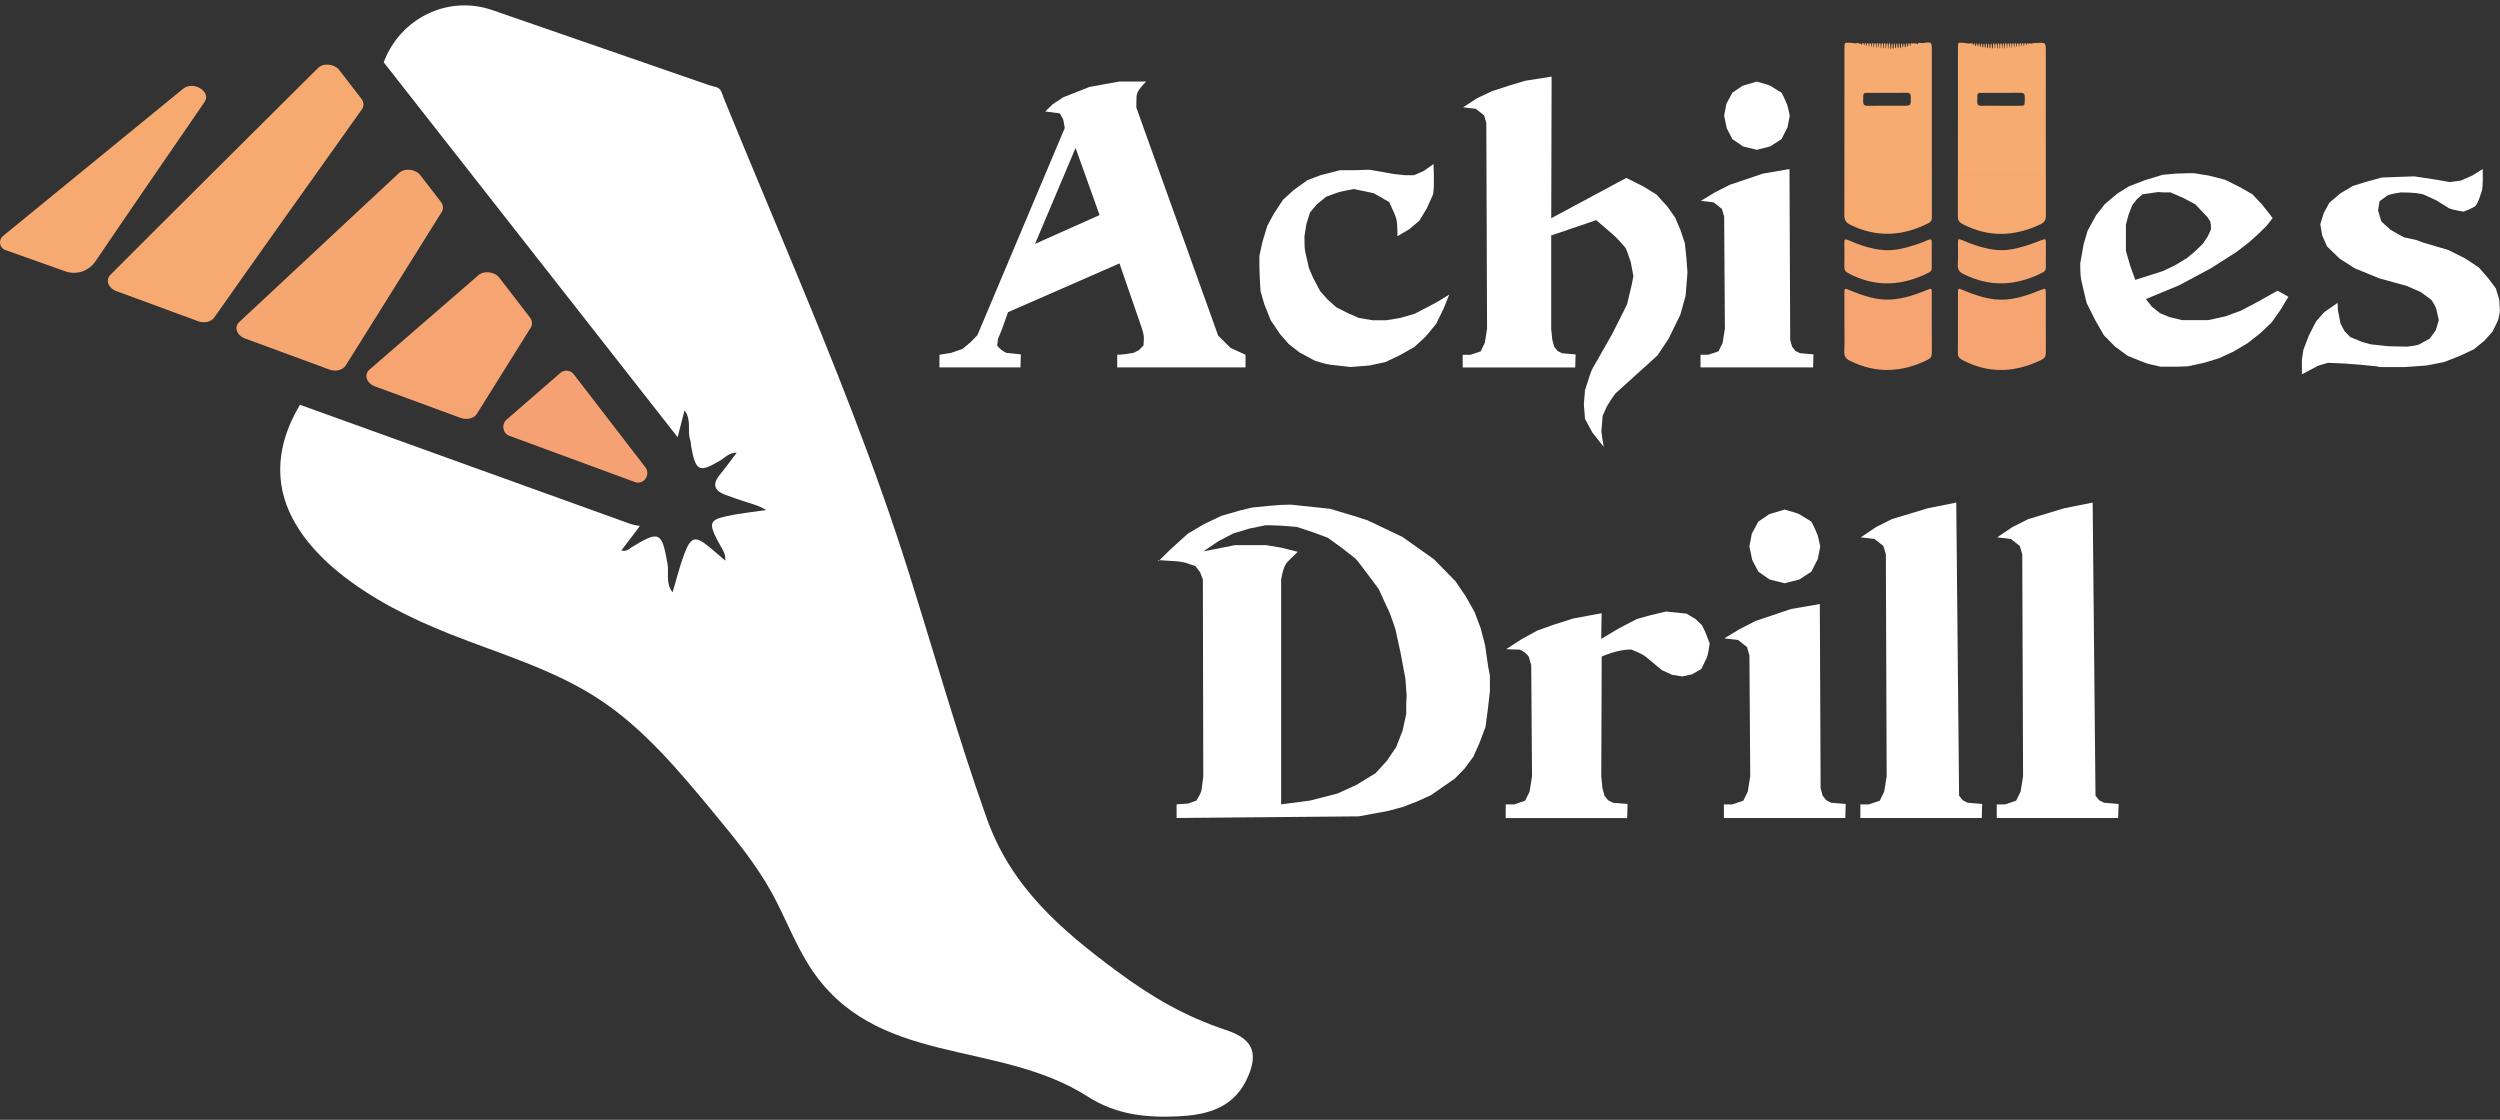 <svg width="96" height="43" viewBox="0 0 96 43" fill="none" xmlns="http://www.w3.org/2000/svg">
<rect x="0" y="0" width="96" height="43" fill="#333333" stroke="none"/>
<path d="M42.901 14.108V13.622C42.997 13.622 43.094 13.614 43.196 13.599C43.297 13.585 43.409 13.568 43.535 13.548L43.736 13.444L43.91 13.267L43.924 13.046C43.933 12.939 43.91 12.796 43.852 12.62L42.988 10.115L38.709 11.987L38.478 12.636L38.321 13.019L38.292 13.27C38.369 13.377 38.485 13.471 38.638 13.55L39.2 13.609L39.186 14.109H36.075V13.623L36.522 13.55L36.954 13.402L37.257 13.152L37.531 12.872L40.887 4.916L40.829 4.591L40.7 4.355L40.137 4.281L40.425 4.002L40.828 3.736L41.836 3.338L42.974 3.132H44.011C43.925 3.22 43.857 3.294 43.81 3.353C43.761 3.412 43.724 3.469 43.694 3.522C43.666 3.576 43.648 3.635 43.644 3.7C43.639 3.764 43.636 3.844 43.636 3.943V4.134L46.777 12.886L47.252 13.358L47.828 13.623V14.109H42.902L42.901 14.108ZM41.302 5.68L39.746 9.364L42.224 8.259L41.302 5.681V5.68Z" fill="white"/>
<path d="M55.418 11.883L55.145 12.442L54.742 12.928L54.309 13.326L53.732 13.651L53.2 13.902L52.595 14.034L51.86 14.093L51.096 14.005C51.019 13.996 50.933 13.979 50.837 13.954C50.741 13.929 50.63 13.898 50.506 13.858L49.901 13.534L49.484 13.209L49.152 12.826L48.793 12.295L48.548 11.677L48.404 11.176L48.376 10.705L48.361 10.219V9.821L48.477 9.29L48.664 8.672L48.91 8.215L49.269 7.67L49.672 7.302L50.205 6.919L50.71 6.727L51.458 6.535H52.049L52.452 6.521H52.61L53.518 6.682L53.951 6.727H54.296L54.671 6.565L55.046 6.3L55.06 6.712V7.155C55.06 7.175 55.057 7.209 55.052 7.259C55.047 7.307 55.041 7.377 55.031 7.465L54.785 8.01L54.498 8.481L54.109 8.806L53.662 9.071C53.662 8.718 53.648 8.496 53.618 8.408C53.608 8.359 53.58 8.28 53.532 8.171C53.483 8.064 53.422 7.926 53.345 7.759L52.754 7.42L51.99 7.259C51.673 7.318 51.48 7.357 51.413 7.377L50.924 7.554L50.565 7.848L50.305 8.158L50.162 8.615L50.09 9.087C50.09 9.234 50.092 9.355 50.097 9.448C50.102 9.541 50.109 9.612 50.119 9.662L50.263 10.295L50.421 10.663L50.694 11.179L50.982 11.503L51.313 11.798L51.746 12.018L52.179 12.21L52.712 12.298H53.23L53.763 12.21L54.326 12.048L55.002 11.695C55.099 11.646 55.199 11.59 55.305 11.526C55.411 11.461 55.526 11.39 55.651 11.312L55.42 11.887L55.418 11.883Z" fill="white"/>
<path d="M64.725 11.367L64.523 12.089L64.076 13.003L63.644 13.652L62.045 15.097C61.929 15.244 61.814 15.416 61.7 15.613L61.542 15.966L61.498 16.497C61.488 16.536 61.498 16.644 61.526 16.821L61.584 17.16L61.151 16.615L60.864 16.084L60.82 15.525L60.864 14.98L61.051 14.405C61.071 14.336 61.099 14.261 61.137 14.184C61.176 14.105 61.228 14.012 61.295 13.904L61.914 12.814L62.477 11.694L62.65 10.972L62.722 10.604L62.62 10.059C62.582 9.951 62.548 9.853 62.519 9.765C62.491 9.677 62.456 9.593 62.417 9.514C62.216 9.277 62.048 9.101 61.913 8.983L61.294 8.453L59.566 9.042V12.638L59.609 13.05L59.681 13.316L59.811 13.477L59.984 13.565L60.503 13.61L60.489 14.11H56.167V13.624H56.47L56.859 13.492L57.017 13.167L57.103 12.622L57.075 4.724L56.989 4.43L56.672 4.179L56.182 4.12L56.729 3.767L57.292 3.501L57.968 3.281L58.559 3.103L59.582 2.942L59.568 8.379L62.45 6.832L63.098 7.156L63.603 7.466L64.02 7.923L64.323 8.35L64.525 8.822L64.698 9.338L64.756 9.883L64.799 10.458L64.727 11.372L64.725 11.367Z" fill="white"/>
<path d="M65.3 14.108V13.622H65.603L65.992 13.489L66.15 13.165L66.236 12.62L66.208 8.317L66.122 8.023L65.805 7.772L65.315 7.713L65.848 7.389L66.425 7.095L67.692 6.668L68.716 6.49L68.744 13.048L68.816 13.313L68.945 13.475L69.119 13.563L69.637 13.607L69.623 14.108H65.3ZM68.642 4.884L68.411 5.341L67.978 5.621L67.46 5.754L66.927 5.621L66.524 5.341L66.308 4.929L66.207 4.443L66.293 3.986L66.524 3.559L66.913 3.294L67.46 3.132C67.594 3.172 67.705 3.203 67.791 3.228C67.877 3.253 67.94 3.275 67.978 3.294L68.411 3.559C68.469 3.667 68.516 3.765 68.555 3.853C68.594 3.941 68.622 4.011 68.641 4.06L68.727 4.443L68.641 4.886L68.642 4.884Z" fill="white"/>
<path d="M87.543 11.942L87.226 12.385L86.793 12.797L86.304 13.181L85.757 13.505L85.21 13.756L84.633 13.933L84.014 14.066L83.611 14.08H82.963C82.914 14.071 82.784 14.041 82.574 13.992C82.525 13.983 82.472 13.967 82.416 13.947C82.358 13.928 82.305 13.908 82.258 13.888L81.711 13.668L81.222 13.314L80.789 12.872L80.458 12.297L80.126 11.633L79.925 10.778C79.897 10.66 79.881 10.44 79.881 10.115L80.011 9.378L80.169 8.848L80.486 8.273L80.817 7.846L81.306 7.433L81.753 7.154L82.372 6.917L83.049 6.711L83.568 6.666L84.028 6.652H84.26L84.807 6.74L85.441 6.902L86.003 7.181L86.493 7.461L86.868 7.859L87.271 8.375L87.04 8.669L86.708 8.994L86.363 9.304L85.888 9.671L84.894 10.304L83.684 10.953L82.402 11.484L82.633 11.778L82.95 12.029L83.309 12.176L83.799 12.294H84.793L85.455 12.147L86.06 11.926L86.752 11.559L87.458 11.161L87.875 11.397L87.544 11.942H87.543ZM84.877 8.509L84.762 8.332L84.301 7.846L83.854 7.609L83.349 7.389H83.09L82.874 7.374L82.269 7.462L82.054 7.654L81.88 7.875L81.737 8.242L81.635 8.626V9.628L81.793 10.187L81.995 10.747L83.06 10.408L83.521 10.187L83.982 9.908L84.299 9.642L84.587 9.363L84.775 9.083L84.904 8.803C84.904 8.685 84.894 8.588 84.876 8.509H84.877Z" fill="white"/>
<path d="M95.898 12.354L95.71 12.738L95.393 13.091L94.99 13.416L94.457 13.666L93.853 13.903L93.176 14.036L92.34 14.095H91.388C91.341 14.085 91.304 14.078 91.281 14.072C91.256 14.067 91.24 14.064 91.231 14.064L90.626 14.005L90.049 13.961L89.401 13.932L89.141 14.005C89.036 14.034 88.964 14.064 88.926 14.093L88.393 14.373V13.813L88.451 13.43L88.666 12.87L88.94 12.34C89.036 12.232 89.113 12.143 89.171 12.075C89.229 12.006 89.276 11.962 89.315 11.942L89.762 11.632L89.776 11.912L89.877 12.428L90.035 12.722L90.251 12.943L90.712 13.134L91.043 13.223L91.72 13.296L92.426 13.31C92.694 13.282 92.853 13.251 92.901 13.223L93.304 13.002L93.535 12.678L93.651 12.294L93.565 11.911C93.555 11.832 93.488 11.699 93.363 11.513L92.96 11.218L92.427 10.982L91.362 10.688L90.425 10.304L89.849 9.937L89.36 9.465L89.172 9.038L89.1 8.611L89.23 8.185L89.446 7.787L89.879 7.419L90.354 7.139L90.872 6.978L91.463 6.816L92.702 6.772L93.58 6.904L94.07 6.992L94.502 6.933L94.935 6.741L95.338 6.49V6.933C95.338 7.001 95.335 7.068 95.33 7.131C95.325 7.196 95.319 7.256 95.308 7.315L95.193 7.654C95.144 7.772 95.097 7.86 95.049 7.919C94.982 7.959 94.912 7.996 94.84 8.03C94.768 8.064 94.683 8.095 94.588 8.126C94.243 8.066 94.05 8.018 94.012 7.978L93.565 7.699L93.118 7.493C92.974 7.424 92.666 7.389 92.196 7.389C92.061 7.408 91.951 7.428 91.865 7.448C91.779 7.468 91.716 7.487 91.677 7.507L91.374 7.728L91.317 8.081L91.446 8.508L91.806 8.832L92.31 9.112L92.785 9.216C92.833 9.235 92.879 9.252 92.923 9.267C92.966 9.281 93.011 9.298 93.06 9.318L94.01 9.598L94.659 9.922L95.192 10.275L95.551 10.688L95.839 11.071L95.969 11.498L95.997 11.925C95.969 12.151 95.934 12.293 95.895 12.352L95.898 12.354Z" fill="white"/>
<path d="M57.216 26.515L57.138 27.199L57.044 27.915L56.81 28.534L56.577 29.058L56.235 29.519L55.861 29.902L54.944 30.537L54.416 30.776L53.886 30.983L53.296 31.141L52.176 31.348L45.181 31.411V30.887L45.632 30.855L45.942 30.743C46.046 30.574 46.108 30.452 46.129 30.378C46.139 30.347 46.149 30.282 46.159 30.188C46.17 30.092 46.185 29.966 46.206 29.806L46.19 22.254L46.081 21.968L45.895 21.729L45.678 21.666C45.574 21.613 45.413 21.576 45.196 21.554L44.466 21.507L44.497 21.538L44.932 21.109L45.616 20.489L46.238 20.124L46.907 19.806L47.622 19.6L48.088 19.488L48.725 19.425C49.046 19.394 49.326 19.378 49.565 19.378L51.072 19.537L51.973 19.808L52.518 19.982L53.854 20.618L55.066 21.477L55.891 22.32L56.28 22.892L56.621 23.497L56.855 24.116L57.026 24.768L57.15 25.627C57.15 25.648 57.156 25.669 57.166 25.69L57.212 25.945V26.517L57.216 26.515ZM54.014 26.705L53.967 26.054L53.781 25.067L53.58 24.145L53.409 23.653C53.368 23.536 53.32 23.431 53.269 23.335L52.943 22.619L52.492 22.015C52.275 21.718 52.124 21.528 52.041 21.442L51.512 21.029L50.983 20.647L50.423 20.441L49.802 20.234L49.211 20.187L48.792 20.171H48.59L47.968 20.299L47.347 20.489L46.772 20.791L46.212 21.173L47.424 20.934H48.621L49.196 21.03L49.833 21.189C49.594 21.411 49.444 21.566 49.382 21.65C49.309 21.756 49.247 21.957 49.196 22.254V30.887L50.3 30.743L51.357 30.473L52.088 30.139L52.818 29.694L53.254 29.217L53.61 28.693L53.859 28.058L53.999 27.422V27.04L54.015 26.706L54.014 26.705Z" fill="white"/>
<path d="M65.593 25.069C65.572 25.165 65.552 25.233 65.531 25.275L65.33 25.689L64.973 25.895L64.599 25.975L64.21 25.912L63.821 25.737L63.23 25.245C63.136 25.16 62.94 25.059 62.64 24.942C62.298 24.942 61.919 25.033 61.505 25.213L61.489 29.824L61.535 30.269L61.612 30.556L61.752 30.73L61.938 30.826L62.498 30.873L62.483 31.415H57.819V30.89H58.145L58.565 30.747L58.736 30.398L58.83 29.81L58.799 25.549L58.705 25.216C58.622 25.099 58.509 25.009 58.364 24.945L57.835 24.929L58.425 24.547L59.032 24.214L59.653 23.992L60.399 23.753L61.502 23.547L61.486 24.533L62.156 24.135L62.855 23.77L63.368 23.627L63.974 23.483L64.766 23.564L65.107 23.77L65.356 24.009L65.481 24.264L65.652 24.709C65.631 24.857 65.611 24.979 65.59 25.074L65.593 25.069Z" fill="white"/>
<path d="M70.862 31.412H66.199V30.888H66.525L66.945 30.745L67.116 30.395L67.209 29.807L67.178 25.165L67.085 24.847L66.743 24.576L66.214 24.513L66.79 24.164L67.411 23.846L68.778 23.385L69.881 23.195L69.912 30.269L69.989 30.556L70.129 30.73L70.315 30.826L70.875 30.873L70.86 31.415L70.862 31.412ZM69.806 21.46L69.556 21.952L69.09 22.254L68.531 22.397L67.955 22.254L67.52 21.952L67.286 21.507L67.177 20.983L67.271 20.49L67.52 20.029L67.94 19.743L68.531 19.568C68.676 19.61 68.795 19.646 68.888 19.672C68.981 19.698 69.048 19.722 69.089 19.743L69.555 20.029C69.617 20.146 69.669 20.251 69.711 20.347C69.752 20.443 69.782 20.517 69.804 20.569L69.898 20.983L69.804 21.46H69.806Z" fill="white"/>
<path d="M76.101 31.412H71.438V30.888H71.764L72.184 30.745L72.354 30.395L72.448 29.807L72.417 21.285L72.323 20.967L71.982 20.697L71.453 20.634L72.044 20.236L72.65 19.933L74.017 19.52L75.12 19.298L75.229 30.554L75.369 30.729L75.555 30.825L76.115 30.872L76.1 31.413L76.101 31.412Z" fill="white"/>
<path d="M81.338 31.412H76.675V30.888H77.001L77.421 30.745L77.592 30.395L77.686 29.807L77.655 21.285L77.561 20.967L77.219 20.697L76.69 20.634L77.281 20.236L77.887 19.933L79.255 19.52L80.358 19.298L80.467 30.554L80.607 30.729L80.793 30.825L81.353 30.872L81.337 31.413L81.338 31.412Z" fill="white"/>
<path d="M77.02 1.642C77.081 1.715 77.043 1.794 77.069 1.87C77.097 1.797 77.06 1.715 77.112 1.644C77.172 1.705 77.137 1.78 77.16 1.844C77.19 1.78 77.15 1.71 77.203 1.652C77.273 1.699 77.223 1.778 77.253 1.836C77.285 1.78 77.243 1.705 77.3 1.648C77.356 1.705 77.326 1.772 77.341 1.835C77.376 1.778 77.336 1.706 77.386 1.652C77.453 1.689 77.411 1.759 77.436 1.806C77.471 1.761 77.422 1.692 77.484 1.655C77.549 1.689 77.498 1.763 77.531 1.806C77.558 1.76 77.52 1.692 77.574 1.651C77.633 1.68 77.597 1.74 77.623 1.777C77.652 1.742 77.614 1.68 77.669 1.654C77.729 1.676 77.686 1.739 77.715 1.773C77.745 1.742 77.707 1.681 77.757 1.654C77.811 1.66 77.786 1.71 77.8 1.739C77.842 1.766 77.802 1.55 77.89 1.706C77.908 1.615 77.975 1.696 78.021 1.673C78.08 1.644 78.17 1.652 78.247 1.648C78.559 1.634 78.559 1.636 78.559 1.967C78.559 4.067 78.556 6.167 78.562 8.269C78.562 8.446 78.51 8.541 78.353 8.614C77.349 9.087 76.352 9.126 75.353 8.598C75.227 8.531 75.182 8.449 75.182 8.305C75.186 6.142 75.184 3.979 75.186 1.818C75.186 1.625 75.186 1.635 75.381 1.643C75.49 1.647 75.597 1.697 75.707 1.657C75.735 1.647 75.736 1.671 75.747 1.688C75.807 1.799 75.781 1.642 75.811 1.663C75.862 1.682 75.82 1.744 75.861 1.766C75.905 1.745 75.864 1.682 75.918 1.66C75.928 1.698 75.937 1.735 75.947 1.773C75.997 1.747 75.956 1.684 76.004 1.665C76.043 1.701 76.009 1.757 76.041 1.801C76.095 1.772 76.045 1.699 76.092 1.668C76.144 1.707 76.093 1.778 76.137 1.824C76.188 1.784 76.135 1.711 76.183 1.671C76.235 1.713 76.19 1.78 76.227 1.833C76.28 1.789 76.227 1.711 76.276 1.669C76.33 1.72 76.272 1.801 76.323 1.856C76.373 1.802 76.314 1.72 76.369 1.669C76.421 1.724 76.368 1.803 76.414 1.864C76.461 1.803 76.412 1.727 76.458 1.663C76.509 1.727 76.471 1.806 76.504 1.877C76.556 1.811 76.499 1.724 76.557 1.659C76.62 1.718 76.58 1.798 76.604 1.868C76.643 1.802 76.595 1.72 76.647 1.655C76.72 1.718 76.663 1.807 76.702 1.874C76.731 1.805 76.688 1.726 76.742 1.654C76.812 1.717 76.761 1.806 76.793 1.875C76.824 1.805 76.782 1.727 76.832 1.655C76.906 1.715 76.851 1.805 76.886 1.874C76.911 1.805 76.878 1.728 76.92 1.652C76.995 1.715 76.946 1.803 76.977 1.872C77.008 1.805 76.966 1.727 77.02 1.647V1.642ZM76.842 4.062C77.041 4.062 77.24 4.062 77.438 4.062C77.79 4.061 77.742 4.094 77.752 3.744C77.756 3.609 77.716 3.562 77.58 3.563C77.137 3.571 76.693 3.563 76.25 3.567C75.898 3.57 75.932 3.507 75.927 3.903C75.925 4.031 75.98 4.065 76.093 4.062C76.343 4.057 76.593 4.061 76.843 4.062H76.842Z" fill="url(#paint0_linear_543_5943)"/>
<path d="M71.54 1.651C71.587 1.665 71.562 1.714 71.583 1.743C71.612 1.72 71.578 1.659 71.633 1.651C71.687 1.678 71.648 1.739 71.677 1.774C71.705 1.739 71.664 1.677 71.724 1.652C71.783 1.688 71.74 1.757 71.768 1.806C71.793 1.756 71.76 1.696 71.811 1.65C71.874 1.684 71.833 1.753 71.858 1.802C71.892 1.757 71.846 1.689 71.912 1.648C71.963 1.701 71.927 1.776 71.95 1.837C71.981 1.777 71.94 1.706 71.996 1.648C72.062 1.697 72.014 1.776 72.043 1.832C72.08 1.778 72.025 1.698 72.098 1.648C72.144 1.702 72.116 1.769 72.131 1.828C72.172 1.776 72.121 1.699 72.189 1.648C72.246 1.711 72.199 1.797 72.229 1.866C72.262 1.797 72.215 1.715 72.278 1.648C72.342 1.713 72.289 1.799 72.323 1.866C72.356 1.798 72.308 1.717 72.371 1.646C72.433 1.713 72.383 1.798 72.415 1.868C72.446 1.801 72.405 1.719 72.468 1.644C72.515 1.717 72.48 1.797 72.504 1.872C72.54 1.798 72.492 1.715 72.561 1.648C72.61 1.722 72.564 1.811 72.604 1.89C72.658 1.815 72.6 1.727 72.654 1.66C72.704 1.726 72.659 1.805 72.691 1.879C72.755 1.818 72.692 1.73 72.745 1.66C72.795 1.718 72.748 1.798 72.79 1.858C72.84 1.797 72.789 1.719 72.836 1.661C72.89 1.718 72.84 1.794 72.882 1.861C72.931 1.799 72.879 1.715 72.93 1.659C72.98 1.717 72.927 1.795 72.976 1.854C73.022 1.795 72.976 1.719 73.017 1.66C73.072 1.705 73.026 1.773 73.071 1.835C73.084 1.769 73.094 1.714 73.106 1.654C73.163 1.705 73.117 1.773 73.158 1.826C73.205 1.78 73.163 1.713 73.202 1.66C73.253 1.692 73.214 1.757 73.248 1.793C73.3 1.757 73.251 1.69 73.296 1.654C73.357 1.669 73.327 1.732 73.351 1.772C73.383 1.738 73.348 1.681 73.388 1.652C73.4 1.668 73.454 1.677 73.467 1.667C73.477 1.659 73.49 1.655 73.501 1.648C73.519 1.723 73.626 1.614 73.633 1.714C73.672 1.598 73.767 1.665 73.834 1.655C74.182 1.6 74.183 1.604 74.183 1.954C74.183 4.086 74.183 6.219 74.183 8.35C74.183 8.449 74.16 8.516 74.067 8.563C73.067 9.074 72.061 9.133 71.038 8.625C70.882 8.547 70.822 8.45 70.822 8.265C70.828 6.128 70.825 3.991 70.827 1.853C70.827 1.63 70.827 1.636 71.04 1.64C71.144 1.642 71.248 1.698 71.352 1.64C71.368 1.717 71.498 1.622 71.488 1.736C71.528 1.72 71.484 1.654 71.542 1.648L71.54 1.651ZM72.455 3.566C72.252 3.566 72.048 3.564 71.845 3.566C71.511 3.568 71.557 3.525 71.546 3.878C71.54 4.027 71.596 4.065 71.732 4.063C72.174 4.057 72.615 4.061 73.058 4.061C73.383 4.061 73.379 4.061 73.375 3.729C73.375 3.61 73.338 3.56 73.218 3.563C72.963 3.57 72.709 3.566 72.456 3.564L72.455 3.566Z" fill="url(#paint1_linear_543_5943)"/>
<path d="M75.186 12.396C75.186 12.01 75.186 11.626 75.186 11.239C75.186 11.069 75.197 11.063 75.349 11.127C75.889 11.351 76.438 11.549 77.035 11.501C77.497 11.463 77.931 11.312 78.358 11.138C78.556 11.058 78.559 11.059 78.559 11.277C78.559 12.034 78.556 12.789 78.561 13.546C78.561 13.678 78.52 13.754 78.402 13.812C77.384 14.313 76.368 14.363 75.346 13.82C75.225 13.756 75.178 13.678 75.182 13.539C75.189 13.158 75.184 12.779 75.184 12.398L75.186 12.396Z" fill="url(#paint2_linear_543_5943)"/>
<path d="M70.825 12.4C70.825 12.014 70.825 11.63 70.825 11.243C70.825 11.067 70.834 11.063 70.999 11.132C71.534 11.356 72.078 11.548 72.67 11.498C73.132 11.46 73.567 11.309 73.994 11.136C74.178 11.061 74.18 11.062 74.18 11.262C74.18 12.024 74.178 12.784 74.183 13.546C74.183 13.677 74.147 13.753 74.027 13.813C73.036 14.307 72.044 14.353 71.04 13.855C70.883 13.778 70.812 13.685 70.82 13.497C70.837 13.133 70.825 12.767 70.825 12.403V12.4Z" fill="url(#paint3_linear_543_5943)"/>
<path d="M78.56 9.8C78.56 9.951 78.556 10.102 78.56 10.253C78.564 10.353 78.53 10.417 78.439 10.463C77.435 10.979 76.426 11.037 75.401 10.525C75.245 10.447 75.169 10.355 75.18 10.166C75.197 9.887 75.183 9.604 75.186 9.323C75.186 9.166 75.201 9.158 75.345 9.22C75.772 9.405 76.21 9.554 76.678 9.599C77.061 9.636 77.426 9.548 77.788 9.439C77.989 9.378 78.184 9.301 78.379 9.227C78.559 9.159 78.56 9.158 78.561 9.361C78.561 9.507 78.561 9.653 78.561 9.799L78.56 9.8Z" fill="url(#paint4_linear_543_5943)"/>
<path d="M74.18 9.8C74.18 9.956 74.176 10.113 74.181 10.269C74.184 10.363 74.152 10.424 74.067 10.467C73.034 10.989 72 11.045 70.96 10.483C70.862 10.43 70.82 10.366 70.823 10.251C70.829 9.938 70.828 9.625 70.823 9.313C70.821 9.193 70.851 9.167 70.964 9.217C71.4 9.407 71.847 9.562 72.326 9.603C72.737 9.637 73.125 9.535 73.509 9.414C73.688 9.357 73.866 9.289 74.039 9.214C74.154 9.166 74.183 9.201 74.18 9.317C74.175 9.478 74.18 9.64 74.179 9.801L74.18 9.8Z" fill="url(#paint5_linear_543_5943)"/>
<path d="M4.47 11.179L7.607 12.335C7.845 12.423 8.109 12.362 8.227 12.193C9.188 10.814 13.108 5.306 13.899 4.195C13.985 4.074 13.977 3.919 13.877 3.79L13.033 2.696C12.843 2.449 12.417 2.406 12.208 2.615C10.705 4.108 5.718 9.067 4.239 10.555C4.041 10.754 4.157 11.065 4.47 11.18V11.179Z" fill="url(#paint6_linear_543_5943)"/>
<path d="M19.564 16.737L24.378 18.51C24.716 18.635 25.003 18.228 24.779 17.939L22.032 14.372C21.906 14.209 21.673 14.185 21.519 14.319L19.453 16.113C19.244 16.296 19.304 16.641 19.564 16.737Z" fill="url(#paint7_linear_543_5943)"/>
<path d="M20.348 12.188L19.177 10.668C18.994 10.43 18.589 10.379 18.371 10.568C17.418 11.393 15.162 13.347 14.189 14.192C13.966 14.386 14.072 14.717 14.398 14.837L17.683 16.046C17.928 16.137 18.201 16.069 18.313 15.89L20.382 12.578C20.456 12.458 20.443 12.311 20.349 12.189L20.348 12.188Z" fill="url(#paint8_linear_543_5943)"/>
<path d="M9.409 12.998L12.646 14.19C12.891 14.281 13.164 14.213 13.276 14.034C13.987 12.896 16.397 9.044 16.962 8.14C17.037 8.02 17.024 7.875 16.93 7.751L16.143 6.731C15.956 6.488 15.54 6.442 15.326 6.64C14.071 7.81 10.45 11.183 9.189 12.364C8.978 12.561 9.09 12.881 9.41 12.998H9.409Z" fill="url(#paint9_linear_543_5943)"/>
<path d="M2.512 10.42C2.938 10.571 3.411 10.413 3.668 10.033C4.516 8.773 6.412 6.015 7.855 3.916C8.127 3.52 7.426 3.088 7.032 3.408L0.115 9.062C-0.073 9.216 -0.023 9.522 0.206 9.602L2.513 10.42H2.512Z" fill="url(#paint10_linear_543_5943)"/>
<path d="M47.076 39.553C45.506 39.025 44.259 38.309 42.902 37.305C40.724 35.692 38.829 34.06 37.889 31.419C36.78 28.298 35.885 25.122 34.89 21.963C34.565 20.932 34.221 19.907 33.86 18.888C33.499 17.869 33.123 16.856 32.736 15.848C32.349 14.839 31.951 13.835 31.545 12.834C31.139 11.833 30.727 10.834 30.312 9.837C29.897 8.84 29.48 7.844 29.065 6.849C28.651 5.855 28.237 4.859 27.83 3.861C27.78 3.738 27.74 3.6 27.679 3.483C27.598 3.331 27.413 3.333 27.268 3.283C27.129 3.236 26.992 3.187 26.853 3.14C26.447 3 26.041 2.859 25.636 2.719C25.118 2.54 24.601 2.36 24.085 2.181C23.53 1.99 22.975 1.797 22.421 1.605C21.902 1.425 21.384 1.246 20.866 1.066C20.457 0.925 20.049 0.784 19.641 0.642C19.416 0.565 19.193 0.487 18.968 0.41C18.946 0.402 18.924 0.395 18.902 0.387C17.213 -0.198 15.371 0.687 14.735 2.392L26.021 16.788C26.11 16.466 26.184 16.126 26.289 15.758C26.573 16.158 26.379 16.557 26.504 16.888C26.533 16.964 26.526 17.055 26.54 17.137C26.717 18.111 26.847 18.167 27.683 17.667C27.852 17.566 27.985 17.382 28.29 17.384C28.051 17.698 27.851 17.975 27.635 18.239C27.338 18.603 27.442 18.845 27.843 18.997C28.113 19.1 28.386 19.192 28.66 19.279C28.911 19.36 29.167 19.425 29.424 19.587C28.914 19.663 28.398 19.71 27.896 19.822C27.265 19.962 27.221 20.095 27.517 20.686C27.582 20.817 27.659 20.942 27.73 21.071C27.798 21.194 27.865 21.318 27.849 21.528C27.64 21.349 27.435 21.165 27.221 20.992C26.701 20.57 26.533 20.605 26.285 21.25C26.107 21.713 25.991 22.202 25.827 22.747C25.549 22.383 25.692 21.993 25.633 21.653C25.416 20.416 25.321 20.36 24.253 21.016C24.153 21.077 24.071 21.19 23.859 21.139C24.082 20.845 24.286 20.573 24.494 20.304C24.524 20.266 24.548 20.23 24.57 20.195C24.427 20.179 24.285 20.146 24.146 20.096L11.517 15.543C11.023 16.385 10.699 17.29 10.771 18.329C10.872 19.793 11.862 21.043 12.985 21.96C14.265 23.004 15.759 23.744 17.286 24.35C19.226 25.121 21.264 25.704 23.014 26.856C24.732 27.988 26.079 29.607 27.399 31.203C28.205 32.179 29.018 33.161 29.632 34.274C30.144 35.202 30.515 36.212 31.085 37.105C33.579 41.007 38.286 39.876 41.771 42.11C42.871 42.815 44.039 42.923 45.216 42.869C46.218 42.823 47.283 42.616 47.839 41.518C48.469 40.273 47.911 39.833 47.072 39.55L47.076 39.553Z" fill="white"/>
<defs>
<linearGradient id="paint0_linear_543_5943" x1="48.053" y1="-84.734" x2="48.053" y2="501.129" gradientUnits="userSpaceOnUse">
<stop offset="0.08" stop-color="#F7B06E"/>
<stop offset="0.37" stop-color="#F49B75"/>
<stop offset="0.75" stop-color="#F2867C"/>
<stop offset="1" stop-color="#F27F7F"/>
</linearGradient>
<linearGradient id="paint1_linear_543_5943" x1="47.998" y1="-84.594" x2="47.998" y2="500.742" gradientUnits="userSpaceOnUse">
<stop offset="0.08" stop-color="#F7B06E"/>
<stop offset="0.37" stop-color="#F49B75"/>
<stop offset="0.75" stop-color="#F2867C"/>
<stop offset="1" stop-color="#F27F7F"/>
</linearGradient>
<linearGradient id="paint2_linear_543_5943" x1="48.038" y1="-329.136" x2="48.038" y2="1050.39" gradientUnits="userSpaceOnUse">
<stop offset="0.08" stop-color="#F7B06E"/>
<stop offset="0.37" stop-color="#F49B75"/>
<stop offset="0.75" stop-color="#F2867C"/>
<stop offset="1" stop-color="#F27F7F"/>
</linearGradient>
<linearGradient id="paint3_linear_543_5943" x1="48.025" y1="-329.243" x2="48.025" y2="1050.7" gradientUnits="userSpaceOnUse">
<stop offset="0.08" stop-color="#F7B06E"/>
<stop offset="0.37" stop-color="#F49B75"/>
<stop offset="0.75" stop-color="#F2867C"/>
<stop offset="1" stop-color="#F27F7F"/>
</linearGradient>
<linearGradient id="paint4_linear_543_5943" x1="48.033" y1="-556.871" x2="48.033" y2="1977.27" gradientUnits="userSpaceOnUse">
<stop offset="0.08" stop-color="#F7B06E"/>
<stop offset="0.37" stop-color="#F49B75"/>
<stop offset="0.75" stop-color="#F2867C"/>
<stop offset="1" stop-color="#F27F7F"/>
</linearGradient>
<linearGradient id="paint5_linear_543_5943" x1="48.035" y1="-559.91" x2="48.035" y2="1986.99" gradientUnits="userSpaceOnUse">
<stop offset="0.08" stop-color="#F7B06E"/>
<stop offset="0.37" stop-color="#F49B75"/>
<stop offset="0.75" stop-color="#F2867C"/>
<stop offset="1" stop-color="#F27F7F"/>
</linearGradient>
<linearGradient id="paint6_linear_543_5943" x1="48.003" y1="-66.459" x2="48.003" y2="368.311" gradientUnits="userSpaceOnUse">
<stop offset="0.08" stop-color="#F7B06E"/>
<stop offset="0.37" stop-color="#F49B75"/>
<stop offset="0.75" stop-color="#F2867C"/>
<stop offset="1" stop-color="#F27F7F"/>
</linearGradient>
<linearGradient id="paint7_linear_543_5943" x1="47.984" y1="-304.488" x2="47.984" y2="818.924" gradientUnits="userSpaceOnUse">
<stop offset="0.08" stop-color="#F7B06E"/>
<stop offset="0.37" stop-color="#F49B75"/>
<stop offset="0.75" stop-color="#F2867C"/>
<stop offset="1" stop-color="#F27F7F"/>
</linearGradient>
<linearGradient id="paint8_linear_543_5943" x1="47.994" y1="-177.275" x2="47.994" y2="586.337" gradientUnits="userSpaceOnUse">
<stop offset="0.08" stop-color="#F7B06E"/>
<stop offset="0.37" stop-color="#F49B75"/>
<stop offset="0.75" stop-color="#F2867C"/>
<stop offset="1" stop-color="#F27F7F"/>
</linearGradient>
<linearGradient id="paint9_linear_543_5943" x1="47.985" y1="-107.609" x2="47.985" y2="449.973" gradientUnits="userSpaceOnUse">
<stop offset="0.08" stop-color="#F7B06E"/>
<stop offset="0.37" stop-color="#F49B75"/>
<stop offset="0.75" stop-color="#F2867C"/>
<stop offset="1" stop-color="#F27F7F"/>
</linearGradient>
<linearGradient id="paint10_linear_543_5943" x1="47.997" y1="-96.495" x2="47.997" y2="502.569" gradientUnits="userSpaceOnUse">
<stop offset="0.08" stop-color="#F7B06E"/>
<stop offset="0.37" stop-color="#F49B75"/>
<stop offset="0.75" stop-color="#F2867C"/>
<stop offset="1" stop-color="#F27F7F"/>
</linearGradient>
</defs>
</svg>
